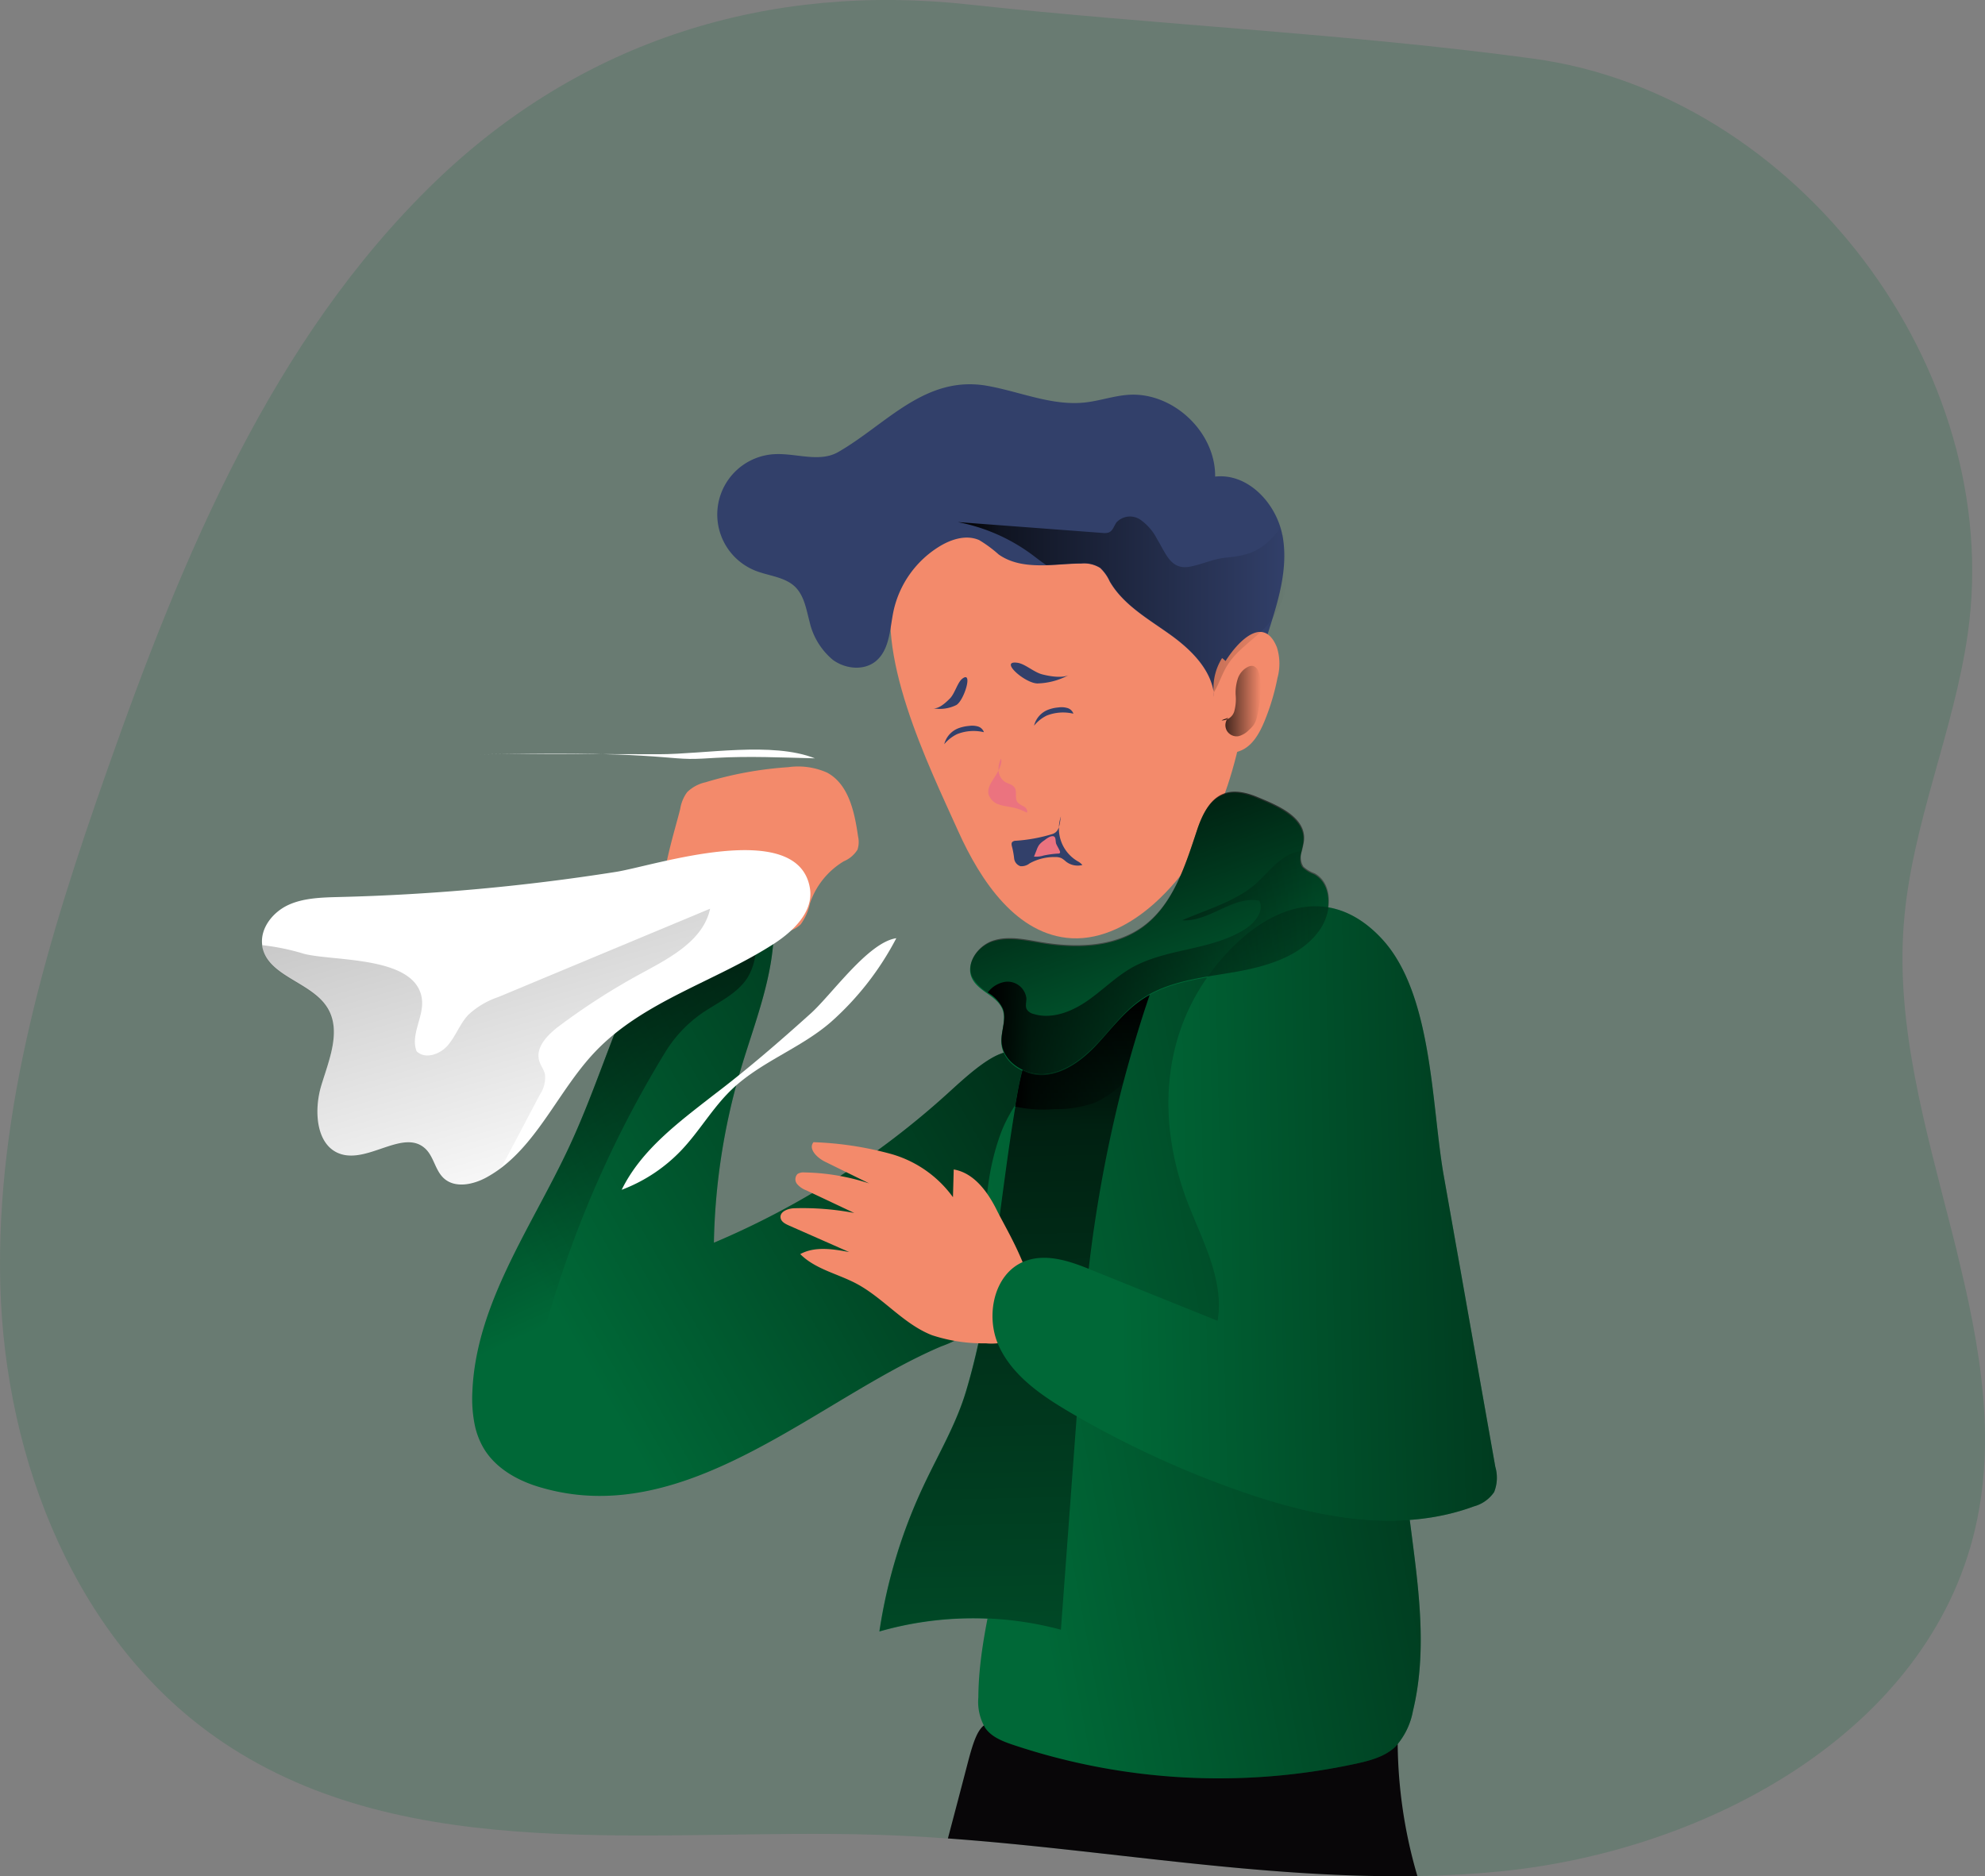 <svg id="Layer_1" data-name="Layer 1" xmlns="http://www.w3.org/2000/svg" xmlns:xlink="http://www.w3.org/1999/xlink" viewBox="0 0 314.28 297.1"><rect x="0" y="0" width="314.28" height="297.1" fill="#808080" stroke="none"/><defs><linearGradient id="linear-gradient" x1="266" y1="162.68" x2="159.01" y2="223.16" gradientUnits="userSpaceOnUse"><stop offset="0.01"/><stop offset="0.13" stop-opacity="0.69"/><stop offset="1" stop-opacity="0"/></linearGradient><linearGradient id="linear-gradient-2" x1="348.63" y1="221.37" x2="232.34" y2="242.94" xlink:href="#linear-gradient"/><linearGradient id="linear-gradient-3" x1="233.59" y1="177.12" x2="237.39" y2="342.68" xlink:href="#linear-gradient"/><linearGradient id="linear-gradient-4" x1="149.38" y1="159.86" x2="178.08" y2="221.89" xlink:href="#linear-gradient"/><linearGradient id="linear-gradient-5" x1="107.94" y1="20.28" x2="163.77" y2="211.22" xlink:href="#linear-gradient"/><linearGradient id="linear-gradient-6" x1="267.25" y1="130.95" x2="273.47" y2="130.95" xlink:href="#linear-gradient"/><linearGradient id="linear-gradient-7" x1="360.91" y1="210.37" x2="250.53" y2="212.91" xlink:href="#linear-gradient"/><linearGradient id="linear-gradient-8" x1="247.72" y1="144.95" x2="263.26" y2="188.4" xlink:href="#linear-gradient"/><linearGradient id="linear-gradient-9" x1="234.56" y1="186.47" x2="255.91" y2="186.47" xlink:href="#linear-gradient"/><linearGradient id="linear-gradient-10" x1="230.21" y1="172.37" x2="284.23" y2="172.37" xlink:href="#linear-gradient"/><linearGradient id="linear-gradient-11" x1="225.42" y1="115.7" x2="277.94" y2="115.7" xlink:href="#linear-gradient"/></defs><title>8</title><path d="M386.58,261.92c-7.44,32.18-42.28,51.07-75.15,54.34-4.39.44-8.79.68-13.18.75-24.74.43-49.5-4.16-74.33-5.95-3.75-.27-7.5-.48-11.25-.59-35.38-1.09-74.1,5.12-103.49-14.62C86,280.29,74.64,251.32,73.89,223.43s7.64-55.16,16.9-81.48c11.91-33.85,26.1-68.23,51.89-93.18,23.25-22.47,52.8-31.58,84.52-28.12,29.57,3.22,60.08,4.6,89.36,8.57,41.89,5.68,74.77,49.12,68.84,91-2.2,15.56-8.93,30.31-10.14,46C372.75,198.48,393.87,230.35,386.58,261.92Z" transform="translate(-73.84 -19.94)" fill="#006837" opacity="0.18" style="isolation:isolate"/><path d="M298.25,317c-24.74.43-49.5-4.16-74.33-5.95q1.59-6,3.17-12.07c1.89-7.17,2.66-7.18,9.86-5.79a154.84,154.84,0,0,0,39.21,2.46c1.71-.11,18.94-1.36,19-2.41A76.38,76.38,0,0,0,298.25,317Z" transform="translate(-73.84 -19.94)" fill="#080608"/><path d="M225.53,151.51c3.56,7.93,9.3,16.54,18,17,4.85.24,9.46-2.28,13.08-5.52,9.88-8.85,13.71-22.63,15.12-35.82.72-6.71.8-14-2.92-19.62s-10.14-8.3-16.51-9.9c-12.84-3.23-31.5-1.1-36.54,13.68C211.79,122.88,220.93,141.26,225.53,151.51Z" transform="translate(-73.84 -19.94)" fill="#f38a6b"/><path d="M266,129.62c0-.05,0-.1,0-.15l0,.12s0,0,0,0c0,.25.06.51.08.78a6.42,6.42,0,0,1-.1-.75Z" transform="translate(-73.84 -19.94)" fill="#32406a"/><path d="M275.32,117.88c-.22.73-.45,1.45-.68,2.17q-1.65,5.13-3.31,10.26a12,12,0,0,0-3-5.26,9.42,9.42,0,0,0-1-.91,8.85,8.85,0,0,0-1.34,5.33c-.64-3.81-3.79-6.84-7-9.12-3.45-2.46-7.34-4.67-9.46-8.34a6.76,6.76,0,0,0-1.51-2.13,4.82,4.82,0,0,0-3-.7c-1.81,0-3.71.22-5.56.27-2.71.06-5.33-.18-7.5-1.71a20.51,20.51,0,0,0-3.09-2.28c-2-.87-4.28-.18-6.13.91a16,16,0,0,0-7.43,10.31c-.59,2.83-.59,6.18-2.86,8-1.9,1.5-4.79,1.18-6.74-.25a11,11,0,0,1-3.7-6.07c-.51-1.91-.82-4-2.21-5.43-1.63-1.64-4.19-1.77-6.35-2.62a9.57,9.57,0,0,1,2.94-18.45c3.43-.21,7.16,1.37,10.14-.33,7.61-4.35,13.74-12.23,23.59-10.5,5.17.91,10.21,3.19,15.42,2.65,2.33-.24,4.58-1.05,6.91-1.22,7.07-.51,13.86,5.87,13.78,12.95,5.06-.58,9.49,4,10.59,9,0,.12.06.23.08.35C277.71,109.13,276.65,113.58,275.32,117.88Z" transform="translate(-73.84 -19.94)" fill="#32406a"/><path d="M276,122.42a8.57,8.57,0,0,1,.1,4.87,36.38,36.38,0,0,1-2.06,6.86c-.83,2-2,4.1-4.09,4.77a2.22,2.22,0,0,1-1.87-.12c-2.73-1.77-2.46-9.21-1.36-12C267.91,123.79,273.43,116.12,276,122.42Z" transform="translate(-73.84 -19.94)" fill="#f38a6b"/><path d="M243,126.86a11,11,0,0,1-4.89,1.3c-2,0-6.18-3.71-3.17-3.27,1.21.17,2.62,1.52,3.94,1.84C239.93,127,241.9,127.36,243,126.86Z" transform="translate(-73.84 -19.94)" fill="#32406a"/><path d="M221.61,132.1a5.88,5.88,0,0,0,3.64-.52c1.26-.73,2.72-5.6.91-4.14-.72.59-1.16,2.33-1.91,3.09S222.48,132.19,221.61,132.1Z" transform="translate(-73.84 -19.94)" fill="#32406a"/><path d="M225.74,135.2a6.35,6.35,0,0,1,1.5-.31,3.37,3.37,0,0,1,1.38.07,1.42,1.42,0,0,1,1,.92,7.1,7.1,0,0,0-4.23.3,6.06,6.06,0,0,0-2.05,1.6A3.68,3.68,0,0,1,225.74,135.2Z" transform="translate(-73.84 -19.94)" fill="#32406a"/><path d="M239.91,132.28a5.89,5.89,0,0,1,1.51-.32,3.33,3.33,0,0,1,1.37.08,1.41,1.41,0,0,1,1,.91,7.1,7.1,0,0,0-4.23.3,5.93,5.93,0,0,0-2,1.6A3.64,3.64,0,0,1,239.91,132.28Z" transform="translate(-73.84 -19.94)" fill="#32406a"/><path d="M231.45,142.78c-.56.91-1.33,1.87-1.1,2.92a2.5,2.5,0,0,0,1.72,1.65c.78.27,1.63.32,2.43.52a8.43,8.43,0,0,1,1.93.76c.17-.37-.14-.78-.49-1a3.17,3.17,0,0,1-1-.66c-.49-.65,0-1.67-.48-2.34-.34-.49-1-.57-1.53-.9a2.36,2.36,0,0,1-1-2,3.34,3.34,0,0,1,.4-1.66C232.58,140.87,231.93,142,231.45,142.78Z" transform="translate(-73.84 -19.94)" fill="#eb737f"/><path d="M240.48,152a25.56,25.56,0,0,1-5.8,1.07.85.85,0,0,0-.54.17c-.27.25-.08.69,0,1.05a13.86,13.86,0,0,1,.27,1.61,1.46,1.46,0,0,0,1,1.2,2.09,2.09,0,0,0,1.45-.45,8.08,8.08,0,0,1,4.11-1,2.18,2.18,0,0,1,.95.19,4,4,0,0,1,.66.5,3,3,0,0,0,2.63.57,2.38,2.38,0,0,0-.67-.55,6,6,0,0,1-2.73-7.15C241.61,150.35,241.63,151.62,240.48,152Z" transform="translate(-73.84 -19.94)" fill="#32406a"/><path d="M239.2,153a3.28,3.28,0,0,0-.84.73,3.07,3.07,0,0,0-.38.77l-.43,1.08a4,4,0,0,0,1.52-.17,15.08,15.08,0,0,1,2.31-.31c.1,0,.22,0,.27-.11a.3.3,0,0,0,0-.26c-.16-.4-.4-.76-.57-1.14s0-1.12-.45-1.23S239.51,152.74,239.2,153Z" transform="translate(-73.84 -19.94)" fill="#eb737f"/><path d="M233.94,189.56a48.49,48.49,0,0,1-1.35,34.35,16.48,16.48,0,0,1-4,6.09,21,21,0,0,1-5.75,3.14c-19.51,8.3-40.08,28.94-63.07,22.42-3.67-1-7.3-2.94-9.29-6.19a12.19,12.19,0,0,1-1.48-3.82,21.11,21.11,0,0,1-.37-5.27c.58-14,9.44-26.1,15.36-38.83,3.92-8.41,6.64-17.39,10.46-25.8a75.21,75.21,0,0,1,4.9-9.21,5,5,0,0,1,6-2.9,51.6,51.6,0,0,1,11,2.56c.21,8-3,15.63-5.27,23.3a103.2,103.2,0,0,0-4.21,27.32,131.05,131.05,0,0,0,37.05-23.67c4.93-4.48,13-12.11,13.2-.32.14,7.46-3.11,15.47-7.58,21.31a73.16,73.16,0,0,1-6.79,7.4l-9.41,9.35c-7.32,7.28-14.77,14.65-23.74,19.77q-.4.24-.81.45" transform="translate(-73.84 -19.94)" fill="#006837"/><path d="M233.94,189.56a48.49,48.49,0,0,1-1.35,34.35,16.48,16.48,0,0,1-4,6.09,21,21,0,0,1-5.75,3.14c-19.51,8.3-40.08,28.94-63.07,22.42-3.67-1-7.3-2.94-9.29-6.19a12.19,12.19,0,0,1-1.48-3.82,21.11,21.11,0,0,1-.37-5.27c.58-14,9.44-26.1,15.36-38.83,3.92-8.41,6.64-17.39,10.46-25.8a75.21,75.21,0,0,1,4.9-9.21,5,5,0,0,1,6-2.9,51.6,51.6,0,0,1,11,2.56c.21,8-3,15.63-5.27,23.3a103.2,103.2,0,0,0-4.21,27.32,131.05,131.05,0,0,0,37.05-23.67c4.93-4.48,13-12.11,13.2-.32.14,7.46-3.11,15.47-7.58,21.31a73.16,73.16,0,0,1-6.79,7.4l-9.41,9.35c-7.32,7.28-14.77,14.65-23.74,19.77q-.4.24-.81.45" transform="translate(-73.84 -19.94)" fill="url(#linear-gradient)"/><path d="M233.58,256.5c-.68,10.85-4.78,21.34-4.84,32.21a8.11,8.11,0,0,0,1.1,4.86c1,1.44,2.79,2.12,4.46,2.68a102.61,102.61,0,0,0,54.28,2.95c2.23-.49,4.55-1.11,6.2-2.69a11.48,11.48,0,0,0,2.77-5.66c2.08-8.57,1.13-17.55,0-26.3a831.11,831.11,0,0,0-15.28-85.2c-.57-2.45-1.2-5-2.82-6.93-2.65-3.18-7.42-3.88-11.42-2.8-11.52,3.11-31.52,18.12-35.8,29.94C225.73,217.57,234.73,238.16,233.58,256.5Z" transform="translate(-73.84 -19.94)" fill="#006837"/><path d="M233.58,256.5c-.68,10.85-4.78,21.34-4.84,32.21a8.11,8.11,0,0,0,1.1,4.86c1,1.44,2.79,2.12,4.46,2.68a102.61,102.61,0,0,0,54.28,2.95c2.23-.49,4.55-1.11,6.2-2.69a11.48,11.48,0,0,0,2.77-5.66c2.08-8.57,1.13-17.55,0-26.3a831.11,831.11,0,0,0-15.28-85.2c-.57-2.45-1.2-5-2.82-6.93-2.65-3.18-7.42-3.88-11.42-2.8-11.52,3.11-31.52,18.12-35.8,29.94C225.73,217.57,234.73,238.16,233.58,256.5Z" transform="translate(-73.84 -19.94)" fill="url(#linear-gradient-2)"/><path d="M226.79,240.2c-1.56,5.25-4.4,10-6.73,15a82.82,82.82,0,0,0-7,23.09,53.71,53.71,0,0,1,28.71-.26l3.45-46.74A210.14,210.14,0,0,1,256.37,176C243,171.45,237,181.64,235,192.6,232.19,208,231.23,225.35,226.79,240.2Z" transform="translate(-73.84 -19.94)" fill="#006837"/><path d="M256.37,176c-.16.45-.31.91-.46,1.36-1.62,4.75-3,9.42-4.24,14.09a216.69,216.69,0,0,0-6.41,39.84L241.81,278a53.62,53.62,0,0,0-28.71.25,82.92,82.92,0,0,1,7-23.09c2.33-4.95,5.17-9.71,6.73-15,4.2-14,5.28-30.31,7.77-45l.45-2.55c.2-1.1.44-2.2.73-3.27C238.29,179.74,244.33,171.91,256.37,176Z" transform="translate(-73.84 -19.94)" fill="url(#linear-gradient-3)"/><path d="M263.32,151.53c-1.88,5.66-3.8,11.83-8.65,15.31-4.49,3.22-10.51,3.35-16,2.44-2.52-.43-5.14-1-7.57-.28s-4.46,3.55-3.36,5.86c1,2.11,4,2.76,4.83,4.95.62,1.65-.28,3.47-.2,5.23.16,3.23,3.79,5.44,7,5.11s6-2.5,8.18-4.86,4.17-5,6.82-6.88c4.23-3,9.62-3.51,14.71-4.37s10.54-2.42,13.58-6.58c2-2.79,2.26-7.45-.78-9.08a5.35,5.35,0,0,1-1.77-1.06c-.86-1-.12-2.59.07-3.93.58-3.94-4.42-5.87-7.35-7.09C267.56,144.09,265,146.38,263.32,151.53Z" transform="translate(-73.84 -19.94)" fill="#006837"/><path d="M192.18,174.77c-1.68,2.62-4.75,3.91-7.3,5.68a20.58,20.58,0,0,0-5.65,6,172.14,172.14,0,0,0-20.84,50.69,14,14,0,0,1-1.93,5.11c-1.71,2.35-4.48,3.2-7.46,3.34a21.11,21.11,0,0,1-.37-5.27c.58-14,9.44-26.1,15.36-38.83,3.92-8.41,6.64-17.39,10.46-25.8,6.22-2.34,12.8-3.43,18.93-7.21A9.24,9.24,0,0,1,192.18,174.77Z" transform="translate(-73.84 -19.94)" fill="url(#linear-gradient-4)"/><path d="M181.54,148a6.1,6.1,0,0,1,1.09-2.62,6,6,0,0,1,2.92-1.57,58,58,0,0,1,13.08-2.39,11.28,11.28,0,0,1,6.18.87c3.41,1.85,4.33,6.23,4.88,10.07a3.94,3.94,0,0,1-.09,2.13,4.7,4.7,0,0,1-2.16,1.83,12.33,12.33,0,0,0-5.36,6.66,8.67,8.67,0,0,1-1.46,3.32,4.71,4.71,0,0,1-3,1.28c-3.53.37-6.75-1.39-10.19-1.78-2.28-.26-6.6,1-8.17-1.14C177.27,161.87,180.83,151.08,181.54,148Z" transform="translate(-73.84 -19.94)" fill="#f38a6b"/><path d="M196.39,169.37c-9.29,6-20.65,9.07-28.29,17.08-5.5,5.76-8.77,13.81-15,18.49a19.43,19.43,0,0,1-2.13,1.38c-2.15,1.21-5.11,1.85-6.9.16-1.34-1.26-1.55-3.39-2.88-4.64-3.39-3.19-8.89,2.22-13.34.86-4-1.23-4.36-6.88-3.13-10.91s3.17-8.59,1-12.2c-2.51-4.19-9.54-5-10.37-9.81a1,1,0,0,1,0-.24c-.32-2.62,1.66-5.13,4.07-6.27s5.32-1.22,8.07-1.29A333.2,333.2,0,0,0,171.36,158c6-.94,28.93-8.65,30.72,2.63C202.65,164.3,199.47,167.37,196.39,169.37Z" transform="translate(-73.84 -19.94)" fill="#fff"/><path d="M186.27,163.83c-1.07,5-6.26,7.73-10.74,10.16a105.4,105.4,0,0,0-13.21,8.46c-1.8,1.36-3.77,3.37-3.09,5.52.22.72.72,1.33.89,2.05a4.85,4.85,0,0,1-.82,3.28L154.71,202c-.52,1-1.06,2-1.63,3a19.43,19.43,0,0,1-2.13,1.38c-2.15,1.21-5.11,1.85-6.9.16-1.34-1.26-1.55-3.39-2.88-4.64-3.39-3.19-8.89,2.22-13.34.86-4-1.23-4.36-6.88-3.13-10.91s3.17-8.59,1-12.2c-2.51-4.19-9.54-5-10.37-9.81a1,1,0,0,1,0-.24,36.38,36.38,0,0,1,6.67,1.38c4.8,1.22,17.78.29,18.64,7.17.35,2.78-1.86,5.63-.84,8.25,1.35,1.34,3.76.5,5-1s1.87-3.35,3.17-4.75a13,13,0,0,1,4.74-2.82Z" transform="translate(-73.84 -19.94)" fill="url(#linear-gradient-5)"/><path d="M231.71,211.66c-1.45-2.95-3.64-6-6.87-6.54l-.12,4.39a18.18,18.18,0,0,0-9.93-6.88,53.43,53.43,0,0,0-12.15-1.83c-.88,1.07.58,2.48,1.82,3.09l7,3.44a34.78,34.78,0,0,0-10.26-1.74,1.78,1.78,0,0,0-1.07.23,1.19,1.19,0,0,0-.1,1.59,3.47,3.47,0,0,0,1.43,1l7.63,3.6a43.69,43.69,0,0,0-9.41-.75c-1,0-2.43.51-2.25,1.53.1.61.73.94,1.29,1.19l9.57,4.22c-2.59-.49-5.43-.94-7.75.32,2.37,2.39,5.91,3.1,8.88,4.67,4.29,2.28,7.47,6.42,12,8.18a25.85,25.85,0,0,0,8.5,1.28,9,9,0,0,0,3.54-.35C242.15,229,234,216.25,231.71,211.66Z" transform="translate(-73.84 -19.94)" fill="#f38a6b"/><path d="M267.25,134a2,2,0,0,0,2-1.39,7.36,7.36,0,0,0,.23-2.65,7.14,7.14,0,0,1,.34-2.56,3.2,3.2,0,0,1,1.66-1.89,1.26,1.26,0,0,1,.83-.1,1.37,1.37,0,0,1,.78.88,6.65,6.65,0,0,1,.35,2.66,22.77,22.77,0,0,1-.53,4.28,4.3,4.3,0,0,1-.54,1.45,5,5,0,0,1-.77.83,3.51,3.51,0,0,1-1.65,1,1.81,1.81,0,0,1-1.87-.87,1.83,1.83,0,0,1,.22-2.06" transform="translate(-73.84 -19.94)" fill="url(#linear-gradient-6)"/><path d="M310.59,252.21a6.14,6.14,0,0,1-.19,4,5.66,5.66,0,0,1-3.2,2.26c-11.87,4.39-25.18,1.73-37.12-2.46a153,153,0,0,1-26.81-12.42c-4.51-2.65-9.11-5.78-11.29-10.53s-.79-11.5,4.08-13.4c3.45-1.34,7.29,0,10.72,1.43l19.84,8c1.1-6.48-2.44-12.72-4.78-18.86-4.64-12.17-4.25-25.5,3.61-36.18,6.84-9.31,17.82-15.49,27.15-5.48,8.1,8.7,7.86,26.4,9.82,37.5Z" transform="translate(-73.84 -19.94)" fill="#006837"/><path d="M310.59,252.21a6.14,6.14,0,0,1-.19,4,5.66,5.66,0,0,1-3.2,2.26c-11.87,4.39-25.18,1.73-37.12-2.46a153,153,0,0,1-26.81-12.42c-4.51-2.65-9.11-5.78-11.29-10.53s-.79-11.5,4.08-13.4c3.45-1.34,7.29,0,10.72,1.43l19.84,8c1.1-6.48-2.44-12.72-4.78-18.86-4.64-12.17-4.25-25.5,3.61-36.18,6.84-9.31,17.82-15.49,27.15-5.48,8.1,8.7,7.86,26.4,9.82,37.5Z" transform="translate(-73.84 -19.94)" fill="url(#linear-gradient-7)"/><path d="M282.71,167.3c-3,4.17-8.49,5.72-13.58,6.59s-10.48,1.39-14.71,4.36c-2.65,1.86-4.6,4.53-6.82,6.89s-4.95,4.52-8.18,4.85-6.85-1.87-7-5.11c-.08-1.76.82-3.58.2-5.23a5.86,5.86,0,0,0-2.4-2.54,7,7,0,0,1-2.43-2.41c-1.1-2.3.92-5.09,3.36-5.85s5.05-.15,7.57.27c5.45.91,11.47.78,16-2.44,4.85-3.48,6.77-9.64,8.65-15.31,1.71-5.14,4.24-7.44,9.56-5.23,2.93,1.22,7.93,3.15,7.35,7.09-.07.48-.2,1-.31,1.48a2.79,2.79,0,0,0,.24,2.46,5.33,5.33,0,0,0,1.77,1.05C285,159.85,284.75,164.52,282.71,167.3Z" transform="translate(-73.84 -19.94)" fill="url(#linear-gradient-8)"/><path d="M255.91,177.33c-1.62,4.75-3,9.42-4.24,14.09a15.6,15.6,0,0,1-4.55,3.15,18.54,18.54,0,0,1-6.34,1,21.17,21.17,0,0,1-6.22-.41l.45-2.55c.2-1.1.44-2.2.73-3.27a7,7,0,0,0,3.68.66c3.23-.33,6-2.5,8.18-4.85s4.17-5,6.82-6.89A15.31,15.31,0,0,1,255.91,177.33Z" transform="translate(-73.84 -19.94)" fill="url(#linear-gradient-9)"/><path d="M282.71,167.3c-3,4.17-8.49,5.72-13.58,6.59s-10.48,1.39-14.71,4.36c-2.65,1.86-4.6,4.53-6.82,6.89s-4.95,4.52-8.18,4.85-6.85-1.87-7-5.11c-.08-1.76.82-3.58.2-5.23a5.86,5.86,0,0,0-2.4-2.54,4.27,4.27,0,0,1,2.84-1.71,3,3,0,0,1,3.29,2.64c0,.6-.22,1.24.07,1.75a1.75,1.75,0,0,0,1.07.71c2.84.87,5.93-.32,8.39-2s4.57-3.86,7.16-5.33c5.6-3.17,12.83-2.68,18.17-6.27,1.45-1,2.82-2.81,2-4.34-4.17-.83-7.94,3.4-12.19,3.1,3.92-1.72,8.88-3.11,12-6.1,2.16-2.05,3.94-4.56,6.91-4.84a2.79,2.79,0,0,0,.24,2.46,5.33,5.33,0,0,0,1.77,1.05C285,159.85,284.75,164.52,282.71,167.3Z" transform="translate(-73.84 -19.94)" fill="url(#linear-gradient-10)"/><path d="M149.78,139.39c9.75-.16,19.52-.33,29.23.46,1.34.11,2.69.24,4,.26s2.79-.09,4.19-.17c5.24-.29,10.43-.05,15.66.08-6.78-2.68-17.45-.65-24.72-.65C168.71,139.38,159.24,139.23,149.78,139.39Z" transform="translate(-73.84 -19.94)" fill="#fff"/><path d="M186.81,193.34c-5.54,4.32-11.45,8.68-14.54,15a25.37,25.37,0,0,0,9.56-6.38c2.81-3,4.87-6.63,7.83-9.47,4.58-4.41,10.94-6.54,15.74-10.72a46.33,46.33,0,0,0,10.35-13.27c-4.46.66-10.18,8.87-13.53,11.9C197.25,184.88,192.15,189.29,186.81,193.34Z" transform="translate(-73.84 -19.94)" fill="#fff"/><path d="M275.32,117.88a12.08,12.08,0,0,1-1,1.25c-1.91,2.07-4.46,3.58-6,5.92-.06.09-.12.17-.17.26-.84,1.35-1.3,2.91-2.12,4.28,0,0,0,0,0,0s0,0,0,0,0-.1,0-.15c-.64-3.81-3.79-6.84-7-9.12-3.45-2.46-7.34-4.67-9.46-8.34a6.76,6.76,0,0,0-1.51-2.13,4.82,4.82,0,0,0-3-.7c-1.81,0-3.71.22-5.56.27-.77-.5-1.5-1.09-2.24-1.64a28.88,28.88,0,0,0-11.78-5.17l22.94,1.72a2.08,2.08,0,0,0,1-.09c.61-.26.79-1,1.18-1.57a2.93,2.93,0,0,1,3.76-.46,8.45,8.45,0,0,1,2.69,3.11c1.4,2.28,2.16,4.92,5.18,4.35,2-.37,3.72-1.25,5.78-1.44,4-.36,5.91-1.28,8.49-4.58a7.28,7.28,0,0,1,.4.72C278.89,108.51,277.94,114.12,275.32,117.88Z" transform="translate(-73.84 -19.94)" fill="url(#linear-gradient-11)"/></svg>